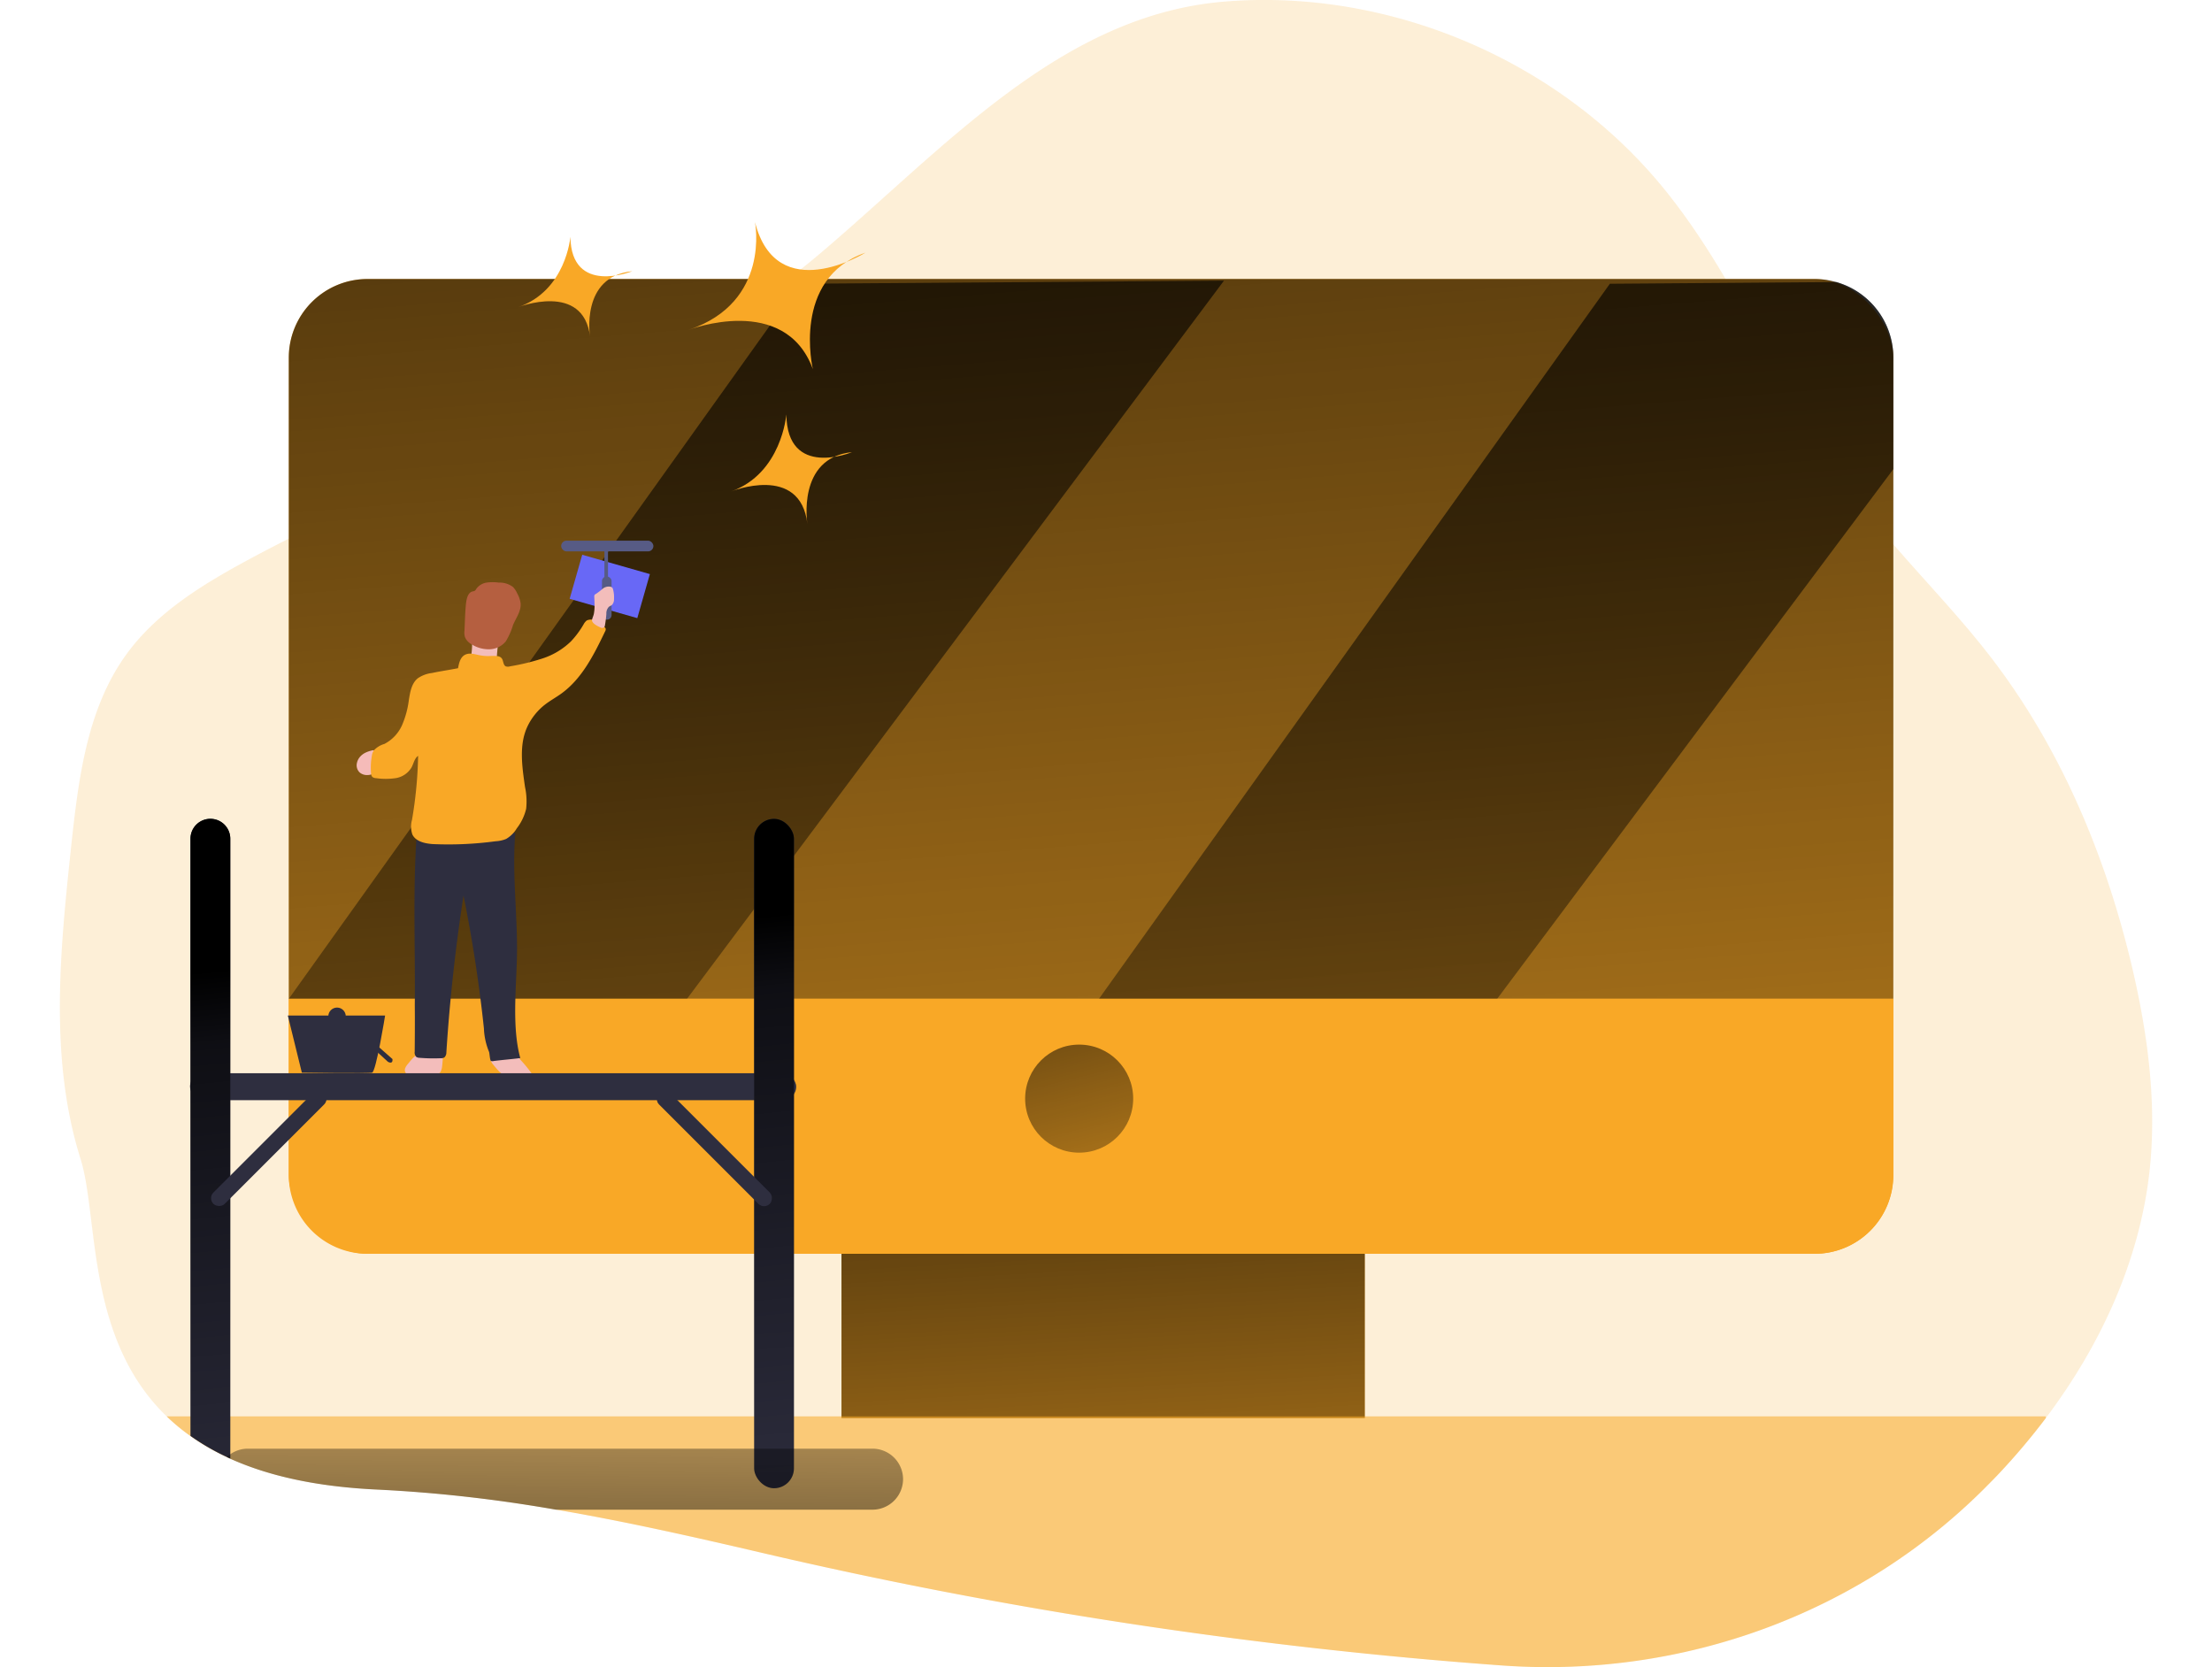 <svg id="Layer_1" data-name="Layer 1" xmlns="http://www.w3.org/2000/svg" xmlns:xlink="http://www.w3.org/1999/xlink" viewBox="0 0 410.14 326.8" width="406" height="306" class="illustration"><defs><linearGradient id="linear-gradient" x1="201.59" y1="199.16" x2="211.26" y2="373.16" gradientUnits="userSpaceOnUse"><stop offset="0.01"></stop><stop offset="0.13" stop-opacity="0.69"></stop><stop offset="1" stop-opacity="0"></stop></linearGradient><linearGradient id="linear-gradient-2" x1="198.64" y1="-10.22" x2="235.46" y2="448.25" xlink:href="#linear-gradient"></linearGradient><linearGradient id="linear-gradient-3" x1="125.2" y1="-15.74" x2="156.06" y2="368.4" xlink:href="#linear-gradient"></linearGradient><linearGradient id="linear-gradient-4" x1="280.3" y1="17.87" x2="311.15" y2="402.03" xlink:href="#linear-gradient"></linearGradient><linearGradient id="linear-gradient-5" x1="36.73" y1="221.84" x2="48.7" y2="341.98" xlink:href="#linear-gradient"></linearGradient><linearGradient id="linear-gradient-6" x1="135.26" y1="178.5" x2="147.22" y2="298.64" xlink:href="#linear-gradient"></linearGradient><linearGradient id="linear-gradient-7" x1="109.29" y1="369.87" x2="109.88" y2="275.2" xlink:href="#linear-gradient"></linearGradient><linearGradient id="linear-gradient-8" x1="188.61" y1="170.74" x2="213" y2="267.86" xlink:href="#linear-gradient"></linearGradient></defs><title>Cleaning PC</title><path d="M420.2,262.19c-2,17.57-9.62,34.05-20.31,48.24a131.48,131.48,0,0,1-9.13,10.82c-.64.68-1.29,1.35-1.94,2-24.93,25.49-60.11,38.27-95.67,35.67A935.87,935.87,0,0,1,148.3,336.87c-24.82-5.79-49.77-11.28-75.22-12.42-20.72-.92-33.5-6.58-41.55-14.35-15.95-15.39-13.3-39.05-16.89-50.5-6.17-19.66-4-40.82-1.82-61.31,1.42-13.12,3.07-26.9,10.83-37.58,5.87-8.08,14.64-13.51,23.42-18.27,37.57-20.35,80.06-32.73,112.64-60.36,24.47-20.76,47.11-46.62,79.08-49.29s64.9,11.11,85.47,35.74c15.48,18.55,23.82,42.07,38.26,61.43,8.22,11,18.28,20.54,26.65,31.42,13.77,17.93,22.66,39.28,27.77,61.3C419.93,235.62,421.67,249,420.2,262.19Z" transform="translate(-10.59 -32.47)" fill="#F9A826" opacity="0.18" style="isolation: isolate;"></path><rect x="153.22" y="225.57" width="102.58" height="52.39" fill="#F9A826"></rect><rect x="153.22" y="225.57" width="102.58" height="52.39" fill="url(#linear-gradient)"></rect><path d="M399.89,310.1v.33a131.48,131.48,0,0,1-9.13,10.82c-.64.68-1.29,1.35-1.94,2-24.93,25.49-60.11,38.27-95.67,35.67A935.87,935.87,0,0,1,148.3,336.87c-13.45-3.14-26.93-6.19-40.51-8.5a282.48,282.48,0,0,0-34.71-3.92c-12.27-.54-21.76-2.75-29.12-6.08l-.65-.3a44.11,44.11,0,0,1-7.15-4.14,38.48,38.48,0,0,1-4.63-3.83Z" transform="translate(-10.59 -32.47)" fill="#F9A826" opacity="0.54" style="isolation: isolate;"></path><rect x="44.88" y="54.69" width="314.5" height="191.07" rx="15.42" fill="#F9A826"></rect><path d="M370,102.58V228.25H55.47V102.58A15.42,15.42,0,0,1,70.89,87.16H354.55A15.43,15.43,0,0,1,370,102.58Z" transform="translate(-10.59 -32.47)" fill="url(#linear-gradient-2)"></path><polygon points="145.04 55.62 44.88 195.78 122.94 195.78 228.2 55.01 145.04 55.62" fill="url(#linear-gradient-3)"></polygon><path d="M370,102.58v21.84L292.34,228.25H214.28L314.43,88.09l44.37-.33A15.41,15.41,0,0,1,370,102.58Z" transform="translate(-10.59 -32.47)" fill="url(#linear-gradient-4)"></path><path d="M370,228.25v34.56a15.42,15.42,0,0,1-15.42,15.42H70.89a15.42,15.42,0,0,1-15.42-15.42V228.25Z" transform="translate(-10.59 -32.47)" fill="#F9A826"></path><path d="M78.77,241.08a2.66,2.66,0,0,0-.5.82,1,1,0,0,0,.14.9,1.38,1.38,0,0,0,.8.37,14.61,14.61,0,0,0,4,.28,2.5,2.5,0,0,0,1.93-.77,2.57,2.57,0,0,0,.38-1.16c.07-.57.12-1.14.14-1.72a.49.49,0,0,0-.07-.32.52.52,0,0,0-.18-.12,7.31,7.31,0,0,0-4-.47C80.31,239.08,79.46,240.25,78.77,241.08Z" transform="translate(-10.59 -32.47)" fill="#f3bdbb"></path><path d="M95.57,241.19a2.61,2.61,0,0,1-.5-.81,1,1,0,0,1,.14-.91,1.33,1.33,0,0,1,.8-.37,15,15,0,0,1,4-.27c.71,0,.4.77.83,1.34a25.77,25.77,0,0,1,2.38,2.92c.08.57-3.68.52-5,.29C97.11,243.2,96.26,242,95.57,241.19Z" transform="translate(-10.59 -32.47)" fill="#f3bdbb"></path><path d="M80.15,238.63a1.2,1.2,0,0,0,.3,1,1.18,1.18,0,0,0,.66.19,33.78,33.78,0,0,0,4.15.08,1.19,1.19,0,0,0,.72-.17,1.36,1.36,0,0,0,.38-1c.66-10.28,1.79-20.54,3.36-30.72q2.61,12.93,4,26.05a13.24,13.24,0,0,0,1,4.58c.11.22.16,1.71.39,1.8a1.06,1.06,0,0,0,.56,0c1.66-.21,3.52-.36,5.18-.57-1.63-5.92-.81-13.51-.66-19.65.19-8.16-1-16.35-.31-24.49l-16.12.82c-.84,0-2.67.66-3.26.06-.71,10.86-.22,22-.33,32.83C80.2,232.52,80.18,235.58,80.15,238.63Z" transform="translate(-10.59 -32.47)" fill="#2e2e3f"></path><path d="M70.28,180.12a3.41,3.41,0,0,0-.76.6,2.74,2.74,0,0,0-.74,1.58,1.94,1.94,0,0,0,.6,1.6,2.24,2.24,0,0,0,1.6.49,2,2,0,0,0,1.13-.37,2.54,2.54,0,0,0,.72-1.83,4,4,0,0,0-.34-2.31c-.26-.45-.46-.38-.91-.26A5.38,5.38,0,0,0,70.28,180.12Z" transform="translate(-10.59 -32.47)" fill="#f5bbb9"></path><rect x="111.5" y="142.93" width="13.79" height="8.98" transform="translate(34.41 -59.3) rotate(15.93)" fill="#6868f6"></rect><rect x="106.27" y="113.01" width="1.88" height="8.45" rx="0.89" fill="#575b85"></rect><path d="M91.28,160.62a2.2,2.2,0,0,0,.24,1.79,1.5,1.5,0,0,0,.88.43,4.93,4.93,0,0,0,1.33.06,4.42,4.42,0,0,0,1.25-.21,2,2,0,0,0,1-.76,3,3,0,0,0,.31-1.28l.2-2.18a1.56,1.56,0,0,0,0-.57,1.2,1.2,0,0,0-1-.65,5.93,5.93,0,0,0-2.14.1c-.42.08-.84.18-1.25.29s-.69,0-.69.46A17.68,17.68,0,0,1,91.28,160.62Z" transform="translate(-10.59 -32.47)" fill="#f3bdbb"></path><path d="M91.5,148.4a1.68,1.68,0,0,0,.4-.11,1.08,1.08,0,0,0,.33-.4,3.06,3.06,0,0,1,2-1.22,8.83,8.83,0,0,1,2.41,0,4.32,4.32,0,0,1,2.78.86,4.39,4.39,0,0,1,.82,1.24,5.62,5.62,0,0,1,.67,1.93c.15,1.53-.89,2.88-1.49,4.3A13.47,13.47,0,0,1,98,158.2a4.29,4.29,0,0,1-3.23,1.54,6.28,6.28,0,0,1-3.5-1A2.83,2.83,0,0,1,90,157.34a3.09,3.09,0,0,1-.09-1.25c.08-1.61.11-3.24.25-4.86C90.25,150.3,90.4,148.66,91.5,148.4Z" transform="translate(-10.59 -32.47)" fill="#b55f40"></path><path d="M88.65,163.45c.18-1,.44-2.14,1.34-2.62s1.9-.12,2.86.07a8.5,8.5,0,0,0,2.25.15c.77,0,1.7-.12,2.14.51.32.48.24,1.24.75,1.52a1.33,1.33,0,0,0,.86,0,43.63,43.63,0,0,0,6.38-1.55,14.39,14.39,0,0,0,5.57-3.36,18.19,18.19,0,0,0,2.46-3.32,2.41,2.41,0,0,1,.62-.76,2,2,0,0,1,1.89.14,6.21,6.21,0,0,1,1.61,1.17.81.81,0,0,1,.21.32.75.75,0,0,1-.11.5c-2.17,4.52-4.5,9.24-8.57,12.19-1.07.77-2.24,1.41-3.28,2.22a11.94,11.94,0,0,0-3.26,4c-1.84,3.64-1.18,8-.6,12.07A13.56,13.56,0,0,1,102,191a10,10,0,0,1-1.84,3.84,5.86,5.86,0,0,1-2.09,2.08,6.28,6.28,0,0,1-2.06.45,69.41,69.41,0,0,1-12.39.55c-1.52-.12-3.28-.51-3.93-1.89a4.81,4.81,0,0,1-.07-2.84,82.67,82.67,0,0,0,1.2-12.56c-.72.5-.87,1.49-1.29,2.27A4.41,4.41,0,0,1,76.41,185a13.5,13.5,0,0,1-3.86,0,1.21,1.21,0,0,1-.7-.24,1.11,1.11,0,0,1-.26-.75,13.11,13.11,0,0,1,.15-3.31,2.8,2.8,0,0,1,.35-1.08,4.51,4.51,0,0,1,2.13-1.33,7.65,7.65,0,0,0,3.43-3.63A17.9,17.9,0,0,0,79,169.72c.25-1.56.52-3.28,1.74-4.28a6.14,6.14,0,0,1,2.79-1.05C85.39,164,86.81,163.81,88.65,163.45Z" transform="translate(-10.59 -32.47)" fill="#F9A826"></path><path d="M55.28,231.53H74.35s-1.77,11-2.55,11.2-13.77,0-13.77,0Z" transform="translate(-10.59 -32.47)" fill="#2e2e3f"></path><circle cx="54.34" cy="199.21" r="1.71" fill="#2e2e3f"></circle><path d="M64.48,231l10.41,9.59s1,.63.91-.52l-10.69-9.42S64.32,230.25,64.48,231Z" transform="translate(-10.59 -32.47)" fill="#2e2e3f"></path><path d="M115.35,149.46a.67.67,0,0,1,.08-.4.59.59,0,0,1,.24-.17,14.05,14.05,0,0,0,1.31-1,1.89,1.89,0,0,1,1.53-.42.73.73,0,0,1,.4.23,1,1,0,0,1,.13.33,6.11,6.11,0,0,1,.18,1.9,1.54,1.54,0,0,1-.45,1.16c-.17.12-.38.19-.54.31a1.85,1.85,0,0,0-.51,1.4,20.33,20.33,0,0,1-.27,2.2.71.71,0,0,1-.21.47.68.68,0,0,1-.66,0c-.53-.25-1.82-.83-1.66-1.56.09-.4.29-.77.36-1.18a8.47,8.47,0,0,0,.13-1.51C115.41,150.61,115.38,150,115.35,149.46Z" transform="translate(-10.59 -32.47)" fill="#f3bdbb"></path><rect x="98.27" y="105.98" width="18.08" height="2.1" rx="1.05" fill="#575b85"></rect><rect x="106.75" y="107.34" width="0.7" height="6.3" fill="#575b85"></rect><rect x="25.52" y="210.37" width="118.82" height="5.28" rx="2.64" fill="#2e2e3f"></rect><path d="M44,196.87v121.5a44.93,44.93,0,0,1-7.8-4.44V196.87a3.9,3.9,0,1,1,7.8,0Z" transform="translate(-10.59 -32.47)" fill="#2e2e3f"></path><rect x="136.1" y="160.51" width="7.8" height="131.21" rx="3.9" fill="#2e2e3f"></rect><path d="M44,196.87v121.5a44.93,44.93,0,0,1-7.8-4.44V196.87a3.9,3.9,0,1,1,7.8,0Z" transform="translate(-10.59 -32.47)" fill="url(#linear-gradient-5)"></path><rect x="136.1" y="160.51" width="7.8" height="131.21" rx="3.9" fill="url(#linear-gradient-6)"></rect><rect x="36.19" y="256.02" width="30.71" height="3.14" rx="1.57" transform="translate(-177.63 79.42) rotate(-45)" fill="#2e2e3f"></rect><rect x="123.54" y="256.02" width="30.71" height="3.14" rx="1.57" transform="translate(212.23 -55.24) rotate(45)" fill="#2e2e3f"></rect><path d="M146.85,76s3.14,15.66-12.91,21.1c0,0,18.78-7.2,24.26,7.73,0,0-4.26-17.75,10.3-22.83C168.5,82,151.11,92.76,146.85,76Z" transform="translate(-10.59 -32.47)" fill="#F9A826"></path><path d="M110.67,78.88s-.84,10.59-10.28,13.81c0,0,12.89-5.06,14.14,5.83,0,0-2-11.86,8.26-12.89C122.79,85.63,110.83,90.47,110.67,78.88Z" transform="translate(-10.59 -32.47)" fill="#F9A826"></path><path d="M153,113.71s-.89,11.58-10.87,15.11c0,0,13.63-5.54,15,6.37,0,0-2.15-13,8.74-14.09C165.83,121.1,153.17,126.38,153,113.71Z" transform="translate(-10.59 -32.47)" fill="#F9A826"></path><path d="M175.88,322.39a6,6,0,0,1-6,6H107.79a282.48,282.48,0,0,0-34.71-3.92c-12.27-.54-21.76-2.75-29.12-6.08l-.65-.3a6,6,0,0,1,4.14-1.66H169.9A6,6,0,0,1,175.88,322.39Z" transform="translate(-10.59 -32.47)" fill="url(#linear-gradient-7)"></path><circle cx="199.81" cy="215.35" r="10.59" fill="url(#linear-gradient-8)"></circle></svg>